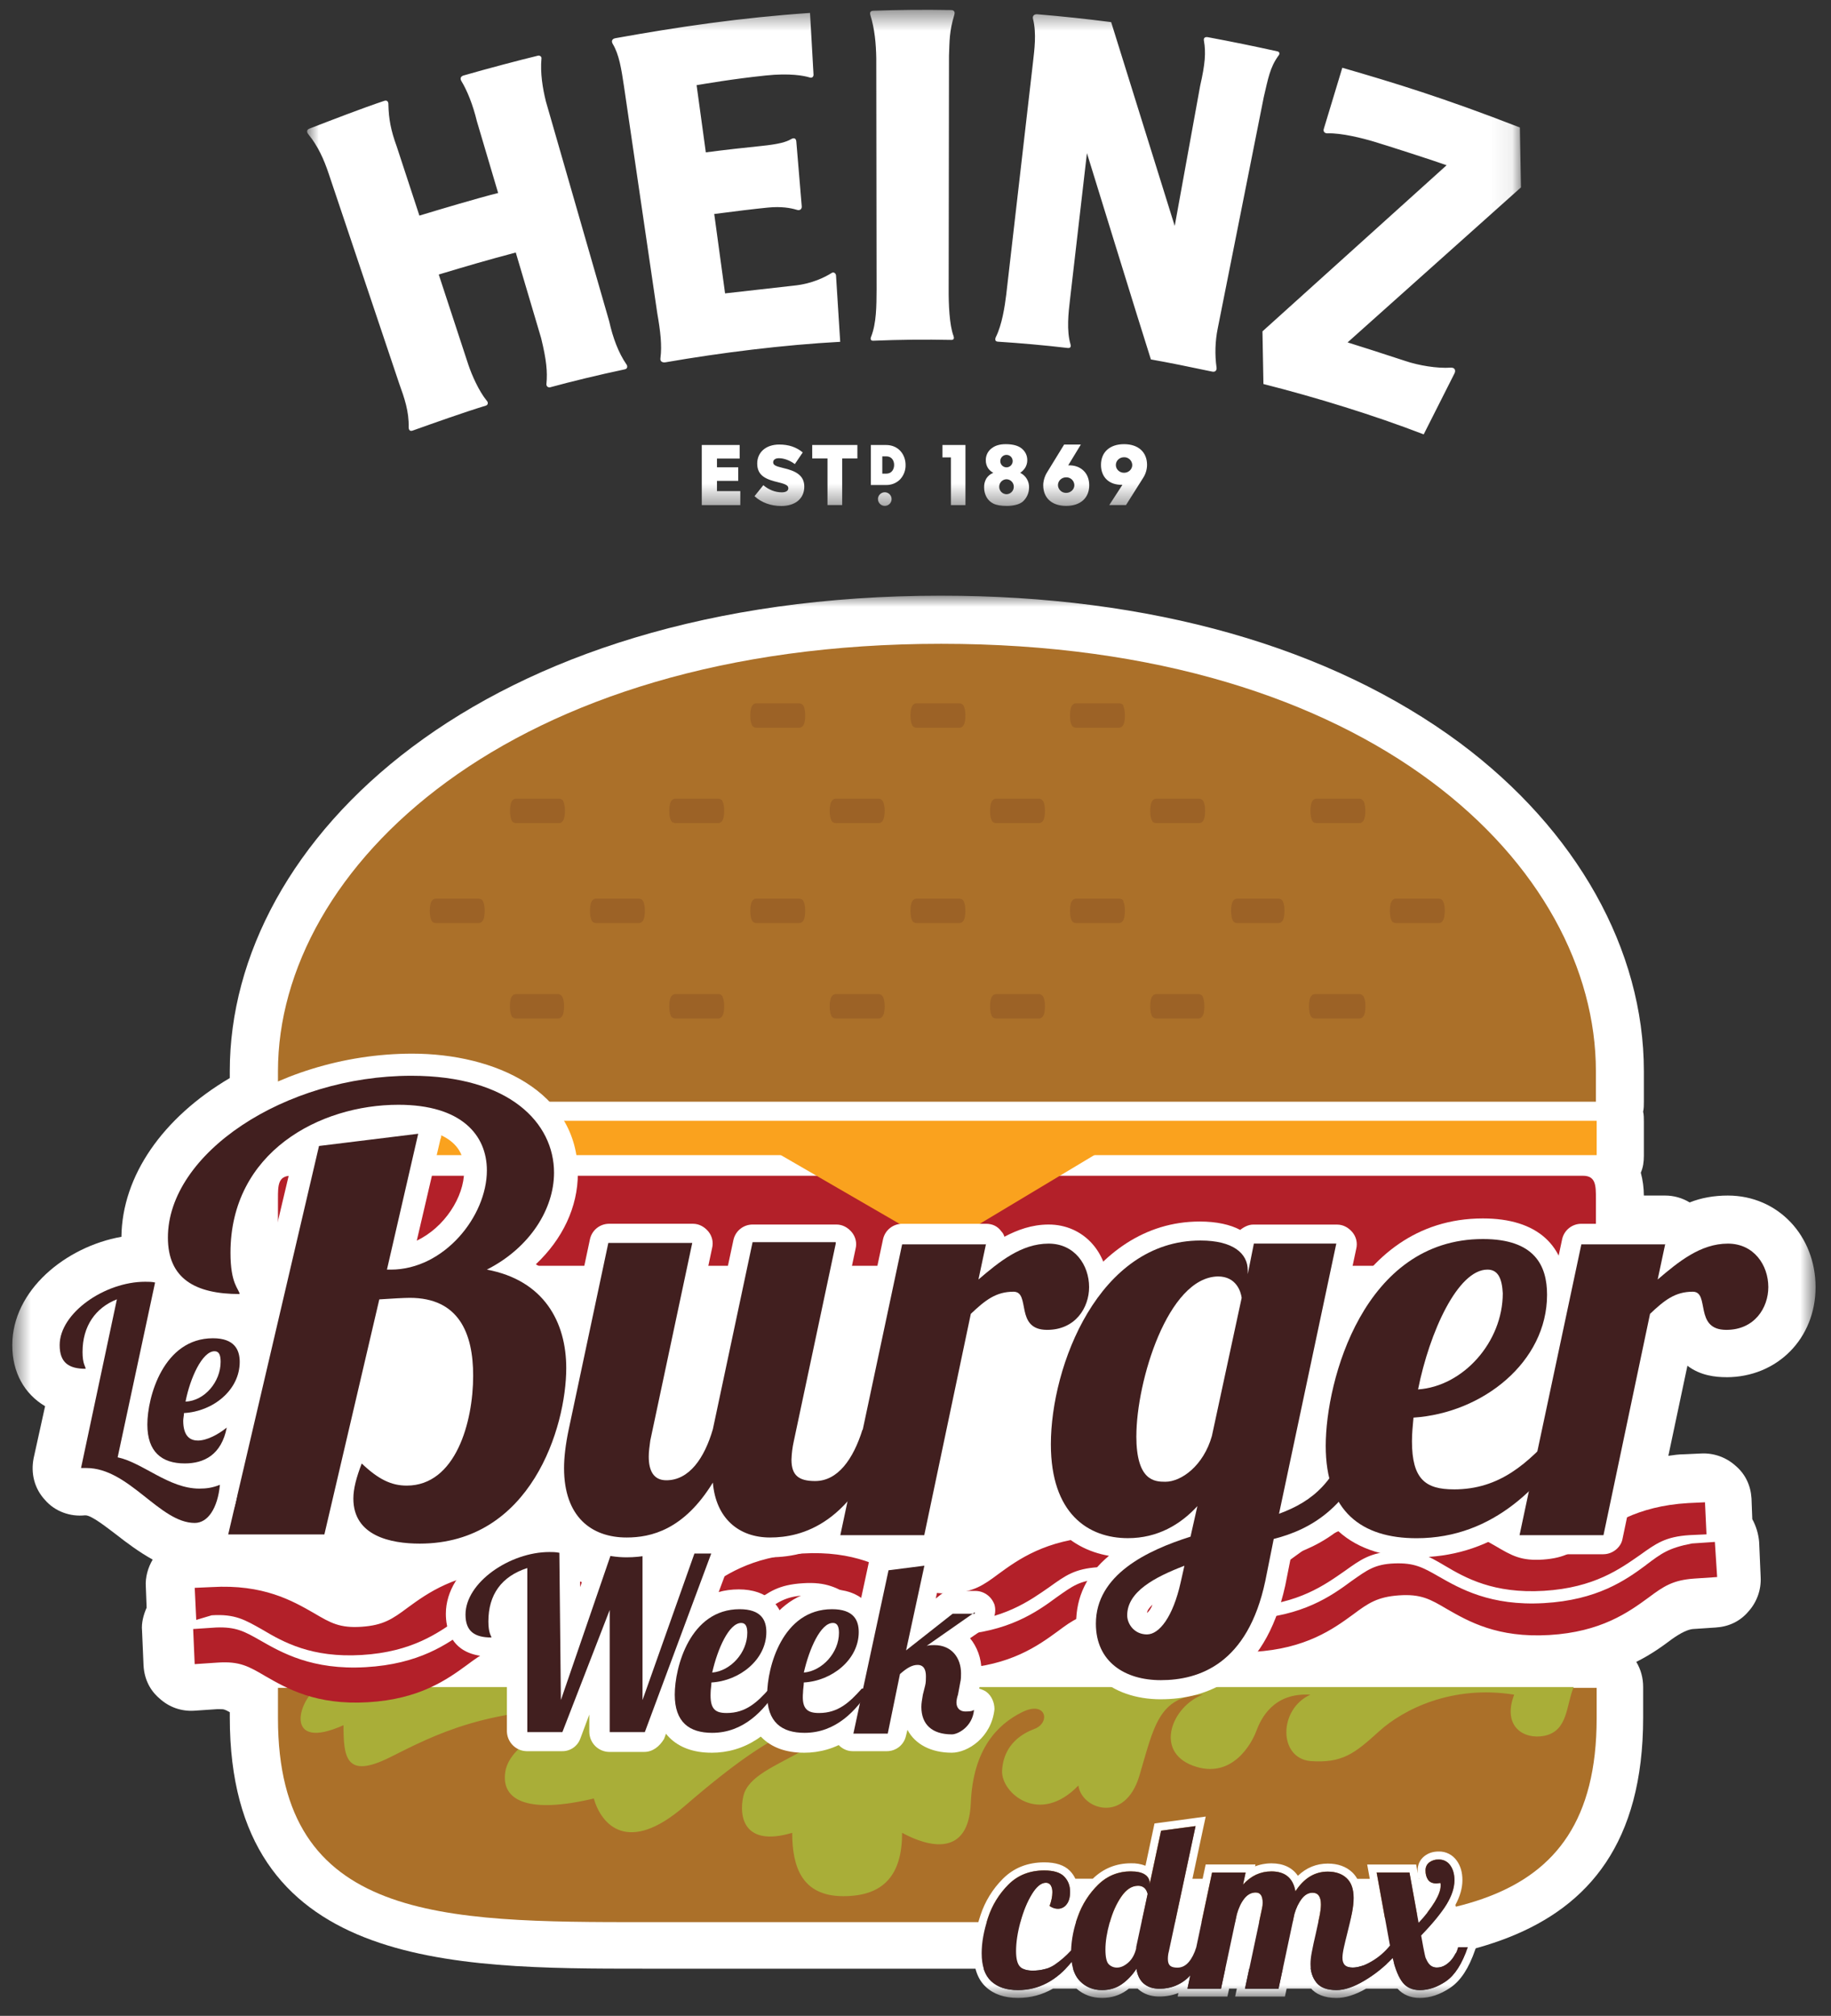 <svg width="89" height="98" viewBox="0 0 89 98" fill="none" xmlns="http://www.w3.org/2000/svg">
<rect x="0" y="0" width="89" height="98" fill="#333333" stroke="none"/>
<g clip-path="url(#clip0_6728_1034)">
<mask id="mask0_6728_1034" style="mask-type:luminance" maskUnits="userSpaceOnUse" x="14" y="0" width="60" height="25">
<path d="M14.925 0.477H73.926V24.601H14.925V0.477Z" fill="white"/>
</mask>
<g mask="url(#mask0_6728_1034)">
<path d="M34.85 23.876H35.985V24.556H34.111V21.632H35.953V22.292H34.85V22.718H35.883V23.378H34.85V23.876ZM39.48 22.288H40.222V24.555H40.936V22.288H41.675V21.633H39.479L39.48 22.288ZM38.06 22.75C37.677 22.66 37.582 22.602 37.582 22.47C37.582 22.367 37.672 22.276 37.859 22.276C38.104 22.276 38.381 22.375 38.635 22.561L39.019 21.995C38.718 21.743 38.349 21.611 37.879 21.611C37.214 21.611 36.806 21.999 36.806 22.536C36.806 23.146 37.261 23.312 37.851 23.452C38.227 23.543 38.318 23.617 38.318 23.737C38.318 23.857 38.207 23.935 38.001 23.935C37.681 23.935 37.376 23.815 37.103 23.588L36.675 24.121C37.015 24.439 37.483 24.6 37.974 24.6C38.646 24.6 39.094 24.249 39.094 23.658C39.094 23.118 38.698 22.895 38.06 22.75ZM43.064 21.633C43.69 21.633 44.018 22.119 44.018 22.599C44.026 22.862 43.928 23.117 43.748 23.309C43.658 23.398 43.551 23.468 43.434 23.514C43.316 23.56 43.19 23.582 43.064 23.579H42.329V21.632L43.064 21.633ZM42.886 23.026H43.081C43.344 23.026 43.461 22.813 43.461 22.602C43.461 22.392 43.343 22.185 43.081 22.185H42.886V23.026ZM42.676 24.263C42.676 24.306 42.684 24.349 42.701 24.389C42.718 24.43 42.742 24.466 42.773 24.497C42.803 24.528 42.84 24.552 42.88 24.569C42.92 24.585 42.963 24.594 43.007 24.594C43.05 24.594 43.093 24.586 43.133 24.569C43.173 24.553 43.21 24.528 43.241 24.498C43.272 24.467 43.296 24.43 43.313 24.39C43.329 24.35 43.338 24.307 43.338 24.264C43.338 24.176 43.303 24.091 43.241 24.029C43.179 23.967 43.094 23.932 43.007 23.932C42.919 23.932 42.834 23.967 42.772 24.029C42.71 24.091 42.675 24.176 42.675 24.264L42.676 24.263ZM45.809 21.633V22.236H46.222V24.556H46.928V21.632H45.81L45.809 21.633ZM50.02 23.697C50.02 23.829 49.992 23.96 49.938 24.081C49.883 24.202 49.802 24.309 49.702 24.396C49.612 24.465 49.502 24.515 49.368 24.547C49.228 24.58 49.086 24.596 48.942 24.596C48.659 24.596 48.442 24.559 48.292 24.486C48.148 24.418 48.029 24.305 47.952 24.166C47.873 24.021 47.833 23.858 47.835 23.693C47.83 23.541 47.868 23.391 47.945 23.26C48.026 23.135 48.144 23.039 48.282 22.986C48.18 22.932 48.092 22.854 48.026 22.76C47.952 22.642 47.914 22.506 47.917 22.368C47.916 22.25 47.944 22.133 47.999 22.029C48.055 21.925 48.135 21.836 48.233 21.771C48.397 21.652 48.613 21.593 48.883 21.593C49.241 21.593 49.505 21.667 49.676 21.815C49.847 21.963 49.933 22.149 49.933 22.373C49.934 22.502 49.898 22.629 49.831 22.74C49.768 22.837 49.686 22.92 49.59 22.986C49.722 23.051 49.833 23.152 49.909 23.278C49.985 23.404 50.024 23.549 50.02 23.696V23.697ZM48.621 22.417C48.621 22.584 48.757 22.72 48.923 22.72C48.963 22.72 49.002 22.712 49.038 22.696C49.075 22.681 49.108 22.659 49.136 22.631C49.164 22.602 49.186 22.569 49.201 22.532C49.217 22.496 49.224 22.456 49.224 22.417C49.224 22.377 49.217 22.337 49.202 22.301C49.187 22.264 49.165 22.23 49.137 22.202C49.109 22.174 49.075 22.151 49.039 22.136C49.002 22.121 48.963 22.113 48.923 22.113C48.883 22.113 48.844 22.121 48.807 22.136C48.77 22.151 48.737 22.174 48.709 22.202C48.681 22.23 48.659 22.264 48.644 22.301C48.629 22.337 48.621 22.377 48.621 22.417ZM49.277 23.663C49.278 23.567 49.242 23.476 49.175 23.408C49.109 23.339 49.018 23.3 48.923 23.299C48.828 23.3 48.737 23.339 48.671 23.408C48.605 23.476 48.568 23.567 48.569 23.663C48.568 23.758 48.605 23.849 48.671 23.918C48.737 23.986 48.828 24.025 48.923 24.027C49.018 24.025 49.109 23.986 49.175 23.918C49.242 23.849 49.278 23.758 49.277 23.663ZM52.944 23.591C52.944 24.211 52.514 24.595 51.823 24.595C51.131 24.595 50.709 24.21 50.709 23.591C50.709 23.384 50.779 23.147 50.899 22.958L51.724 21.612H52.537L51.923 22.622C52.229 22.612 52.483 22.702 52.669 22.882C52.849 23.055 52.944 23.3 52.944 23.591ZM52.222 23.583C52.219 23.48 52.175 23.382 52.1 23.311C52.026 23.241 51.926 23.202 51.823 23.205C51.603 23.205 51.424 23.375 51.424 23.584C51.427 23.687 51.471 23.784 51.546 23.855C51.621 23.926 51.721 23.964 51.824 23.962C52.044 23.962 52.222 23.791 52.222 23.583ZM55.755 22.601C55.753 22.832 55.683 23.058 55.553 23.251L54.731 24.555H53.918L54.558 23.569H54.554C54.24 23.578 53.974 23.489 53.787 23.309C53.61 23.137 53.516 22.892 53.516 22.601C53.516 21.979 53.946 21.593 54.637 21.593C55.329 21.593 55.755 21.979 55.755 22.601ZM55.036 22.606C55.033 22.503 54.989 22.405 54.914 22.334C54.839 22.263 54.739 22.225 54.636 22.228C54.416 22.228 54.238 22.398 54.238 22.606C54.238 22.815 54.417 22.984 54.637 22.984C54.857 22.984 55.036 22.815 55.036 22.606ZM40.637 13.401C40.638 13.305 40.531 13.191 40.415 13.276C40.125 13.458 39.488 13.798 38.576 13.887L35.244 14.263L34.717 10.403C35.7 10.273 36.693 10.154 37.315 10.092C38.002 10.023 38.45 10.118 38.712 10.195C38.896 10.262 38.984 10.149 38.97 10.025L38.706 6.869C38.684 6.696 38.566 6.697 38.446 6.768C38.22 6.901 37.866 7.009 37 7.097C36.178 7.18 35.228 7.287 34.308 7.407L33.86 4.14C34.258 4.077 35.591 3.84 37.215 3.671C38.403 3.544 39.096 3.686 39.338 3.761C39.483 3.817 39.548 3.716 39.543 3.626L39.373 0.628C35.973 0.863 33.005 1.302 29.917 1.856C29.738 1.888 29.71 2.01 29.785 2.137C30.088 2.637 30.201 3.325 30.334 4.223L31.948 15.227C32.103 16.111 32.182 16.797 32.103 17.401C32.069 17.581 32.213 17.637 32.348 17.613C35.061 17.143 38.087 16.766 40.84 16.617L40.637 13.4V13.401ZM42.439 16.565C43.707 16.512 44.976 16.498 46.245 16.525C46.374 16.528 46.383 16.43 46.349 16.336C46.145 15.799 46.107 14.763 46.112 14.061L46.128 2.721C46.156 1.991 46.138 1.538 46.388 0.715C46.408 0.649 46.43 0.495 46.241 0.489C44.975 0.465 43.709 0.476 42.443 0.522C42.265 0.53 42.286 0.662 42.305 0.726C42.517 1.411 42.581 2.126 42.593 2.826L42.608 14.071C42.603 14.874 42.604 15.696 42.344 16.367C42.292 16.48 42.328 16.569 42.439 16.565ZM61.428 4.722C61.643 3.806 61.729 3.282 62.136 2.715C62.222 2.623 62.199 2.521 62.095 2.498C60.969 2.248 59.839 2.018 58.705 1.807C58.544 1.782 58.499 1.871 58.519 1.977C58.622 2.554 58.577 3.119 58.337 4.168L57.1 10.985L54.01 1.075C52.818 0.921 51.623 0.794 50.426 0.694C50.251 0.679 50.174 0.786 50.214 0.927C50.39 1.633 50.276 2.434 50.214 3.002L48.91 14.327C48.839 14.897 48.709 15.778 48.404 16.39C48.386 16.426 48.323 16.6 48.5 16.61C49.633 16.683 50.763 16.785 51.89 16.916C51.998 16.929 52.073 16.89 52.036 16.745C51.834 16.07 51.937 15.181 52.006 14.6L52.833 7.444C52.863 7.529 55.441 15.917 55.942 17.474C56.792 17.624 57.718 17.812 58.924 18.066C59.107 18.104 59.15 17.956 59.132 17.863C59.044 17.23 59.065 16.586 59.192 15.96C59.192 15.96 61.43 4.719 61.428 4.722ZM70.518 17.873C69.853 17.919 68.934 17.763 68.302 17.546C66.872 17.077 66.384 16.924 65.503 16.646L73.93 9.11L73.877 6.198C70.163 4.752 67.746 4.018 65.246 3.294L64.345 6.27C64.31 6.375 64.372 6.489 64.532 6.483C65.188 6.456 66.234 6.72 66.776 6.883C67.414 7.073 69.815 7.848 70.315 8.033L61.365 16.109L61.412 18.669C63.993 19.324 66.79 20.186 69.202 21.117L70.7 18.15C70.763 18.026 70.732 17.861 70.518 17.873ZM30.451 17.717C30.058 17.147 29.787 16.409 29.613 15.625L26.535 4.932C26.375 4.29 26.255 3.543 26.319 2.847C26.337 2.753 26.232 2.687 26.157 2.705C25.281 2.915 23.618 3.355 22.529 3.671C22.412 3.706 22.349 3.796 22.421 3.931C22.711 4.403 22.991 5.109 23.179 5.891L24.213 9.382C23.23 9.629 21.399 10.173 20.386 10.482L19.283 7.119C18.993 6.323 18.896 5.779 18.879 5.09C18.879 5.09 18.902 4.833 18.678 4.903C17.629 5.251 16.131 5.833 15.037 6.254C14.899 6.307 14.897 6.424 14.998 6.541C15.462 7.114 15.743 7.744 15.974 8.434L19.406 18.654C19.66 19.351 19.885 20.015 19.864 20.772C19.862 20.839 19.89 20.997 20.06 20.932C21.074 20.57 22.528 20.052 23.616 19.719C23.716 19.689 23.749 19.574 23.66 19.481C23.277 19.014 22.932 18.233 22.76 17.716L21.326 13.346C22.866 12.883 23.616 12.664 25.07 12.276L26.303 16.437C26.563 17.504 26.617 18.069 26.56 18.675C26.558 18.698 26.561 18.722 26.57 18.744C26.579 18.766 26.594 18.785 26.612 18.8C26.63 18.815 26.652 18.825 26.675 18.83C26.698 18.835 26.722 18.834 26.745 18.827C27.786 18.544 29.085 18.227 30.37 17.955C30.52 17.923 30.501 17.783 30.451 17.717Z" fill="white"/>
</g>
<mask id="mask1_6728_1034" style="mask-type:luminance" maskUnits="userSpaceOnUse" x="0" y="28" width="89" height="70">
<path d="M0.6 28.96H88.253V97.134H0.6V28.96Z" fill="white"/>
</mask>
<g mask="url(#mask1_6728_1034)">
<path d="M83.91 66.953C86.396 66.953 88.25 65.06 88.25 62.573C88.25 60.087 86.432 58.121 83.984 58.121C83.317 58.121 82.686 58.232 82.13 58.456C81.772 58.238 81.361 58.122 80.942 58.121H79.904C79.902 57.745 79.852 57.372 79.755 57.009C79.867 56.749 79.904 56.489 79.904 56.193V54.523C79.904 54.375 79.904 54.189 79.867 54.041C79.904 53.892 79.904 53.744 79.904 53.558V52.074C79.904 46.174 76.64 40.35 70.964 36.119C64.659 31.446 55.941 28.959 45.741 28.959C23.299 28.959 11.169 40.869 11.169 52.075V52.409C7.905 54.339 5.939 57.159 5.902 60.126C3.194 60.609 0.597 62.723 0.597 65.394C0.597 66.73 1.191 67.768 2.192 68.362L1.636 70.885C1.487 71.627 1.673 72.369 2.192 72.925C2.674 73.482 3.417 73.741 4.122 73.668H4.159C4.455 73.668 5.197 74.262 5.642 74.596C6.162 75.004 6.756 75.449 7.422 75.82C7.2 76.19 7.052 76.673 7.089 77.156L7.127 78.158C6.978 78.492 6.867 78.9 6.904 79.27L6.978 80.977C7.015 81.608 7.274 82.165 7.757 82.573C7.981 82.779 8.244 82.938 8.531 83.04C8.818 83.141 9.122 83.184 9.426 83.166L10.539 83.091H10.688C10.873 83.091 10.911 83.091 11.17 83.24V83.5C11.17 95.706 21.89 95.706 31.313 95.706H59.727C69.185 95.706 79.869 95.706 79.869 83.499V82.015C79.869 81.57 79.758 81.162 79.535 80.791C80.278 80.421 80.834 80.011 81.278 79.678C81.699 79.381 82.033 79.221 82.281 79.195L83.393 79.121C84.023 79.083 84.58 78.824 84.987 78.341C85.398 77.885 85.612 77.284 85.581 76.671L85.507 74.965C85.475 74.575 85.362 74.196 85.174 73.853L85.136 72.851C85.099 72.219 84.84 71.663 84.358 71.255C83.902 70.844 83.302 70.63 82.688 70.661L81.872 70.699C81.612 70.699 81.352 70.736 81.094 70.774L82.021 66.394C82.651 66.878 83.393 66.951 83.913 66.951L83.91 66.953Z" fill="white"/>
<path d="M77.572 52.075C77.572 42.205 66.814 31.298 45.746 31.298C24.677 31.298 13.511 42.242 13.511 52.075V53.559H77.572V52.075Z" fill="#AB7029"/>
<path d="M38.842 34.192H36.765C36.654 34.192 36.58 34.266 36.543 34.34C36.505 34.414 36.469 34.562 36.469 34.786C36.469 35.009 36.507 35.156 36.543 35.231C36.58 35.342 36.691 35.38 36.765 35.38H38.842C38.953 35.38 39.027 35.306 39.065 35.231C39.102 35.157 39.138 35.009 39.138 34.786C39.138 34.562 39.101 34.416 39.065 34.34C39.027 34.23 38.915 34.192 38.842 34.192ZM46.628 34.192H44.551C44.441 34.192 44.367 34.266 44.329 34.34C44.291 34.414 44.255 34.562 44.255 34.786C44.255 35.009 44.293 35.156 44.329 35.231C44.367 35.342 44.478 35.38 44.551 35.38H46.628C46.74 35.38 46.813 35.306 46.851 35.231C46.888 35.157 46.925 35.009 46.925 34.786C46.925 34.562 46.887 34.416 46.851 34.34C46.813 34.23 46.702 34.192 46.628 34.192ZM54.383 34.192H52.306C52.195 34.192 52.121 34.266 52.083 34.34C52.046 34.414 52.01 34.562 52.01 34.786C52.01 35.009 52.047 35.156 52.083 35.231C52.121 35.342 52.233 35.38 52.306 35.38H54.383C54.494 35.38 54.568 35.306 54.605 35.231C54.643 35.157 54.679 35.009 54.679 34.786C54.679 34.562 54.642 34.416 54.605 34.34C54.605 34.23 54.495 34.192 54.383 34.192ZM34.904 38.829H32.827C32.717 38.829 32.643 38.902 32.605 38.977C32.568 39.051 32.531 39.199 32.531 39.422C32.531 39.646 32.569 39.793 32.605 39.868C32.643 39.978 32.754 40.016 32.828 40.016H34.904C35.016 40.016 35.089 39.943 35.127 39.868C35.164 39.794 35.201 39.646 35.201 39.422C35.201 39.199 35.163 39.052 35.127 38.977C35.127 38.903 35.016 38.829 34.904 38.829ZM42.703 38.829H40.626C40.516 38.829 40.442 38.902 40.404 38.977C40.367 39.051 40.33 39.199 40.33 39.422C40.33 39.646 40.368 39.793 40.404 39.868C40.441 39.978 40.553 40.016 40.626 40.016H42.704C42.814 40.016 42.888 39.943 42.926 39.868C42.963 39.794 43 39.646 43 39.422C43 39.199 42.962 39.052 42.926 38.977C42.888 38.903 42.815 38.829 42.703 38.829ZM27.163 38.829H25.086C24.975 38.829 24.901 38.902 24.863 38.977C24.826 39.051 24.79 39.199 24.79 39.422C24.79 39.646 24.827 39.793 24.863 39.868C24.901 39.978 25.013 40.016 25.086 40.016H27.163C27.274 40.016 27.348 39.943 27.385 39.868C27.423 39.794 27.459 39.646 27.459 39.422C27.459 39.199 27.422 39.052 27.385 38.977C27.385 38.903 27.274 38.829 27.163 38.829ZM50.496 38.829H48.42C48.309 38.829 48.235 38.902 48.198 38.977C48.16 39.051 48.124 39.199 48.124 39.422C48.124 39.646 48.161 39.793 48.198 39.868C48.235 39.978 48.346 40.016 48.42 40.016H50.497C50.608 40.016 50.682 39.943 50.719 39.868C50.757 39.794 50.793 39.646 50.793 39.422C50.793 39.199 50.756 39.052 50.719 38.977C50.682 38.903 50.609 38.829 50.497 38.829H50.496ZM58.282 38.829H56.205C56.095 38.829 56.02 38.902 55.983 38.977C55.946 39.051 55.909 39.199 55.909 39.422C55.909 39.646 55.947 39.793 55.983 39.868C56.02 39.978 56.132 40.016 56.205 40.016H58.282C58.394 40.016 58.467 39.943 58.505 39.868C58.542 39.794 58.578 39.646 58.578 39.422C58.578 39.199 58.541 39.052 58.505 38.977C58.486 38.934 58.455 38.897 58.415 38.871C58.376 38.844 58.33 38.83 58.282 38.829ZM66.069 38.829H63.992C63.88 38.829 63.807 38.902 63.769 38.977C63.732 39.051 63.696 39.199 63.696 39.422C63.696 39.646 63.733 39.793 63.769 39.868C63.807 39.978 63.918 40.016 63.992 40.016H66.069C66.179 40.016 66.254 39.943 66.291 39.868C66.329 39.794 66.365 39.646 66.365 39.422C66.365 39.199 66.327 39.052 66.291 38.977C66.254 38.903 66.18 38.829 66.069 38.829ZM38.842 43.688H36.765C36.654 43.688 36.58 43.763 36.543 43.836C36.505 43.91 36.469 44.058 36.469 44.282C36.469 44.505 36.507 44.652 36.543 44.727C36.58 44.838 36.691 44.875 36.765 44.875H38.842C38.953 44.875 39.027 44.801 39.065 44.727C39.102 44.653 39.138 44.505 39.138 44.282C39.138 44.058 39.101 43.91 39.065 43.836C39.027 43.726 38.915 43.688 38.842 43.688ZM46.628 43.688H44.551C44.441 43.688 44.367 43.763 44.329 43.836C44.291 43.91 44.255 44.058 44.255 44.282C44.255 44.505 44.293 44.652 44.329 44.727C44.367 44.838 44.478 44.875 44.551 44.875H46.628C46.74 44.875 46.813 44.801 46.851 44.727C46.888 44.653 46.925 44.505 46.925 44.282C46.925 44.058 46.887 43.91 46.851 43.836C46.813 43.726 46.702 43.688 46.628 43.688ZM54.383 43.688H52.306C52.195 43.688 52.121 43.763 52.083 43.836C52.046 43.91 52.01 44.058 52.01 44.282C52.01 44.505 52.047 44.652 52.083 44.727C52.121 44.838 52.233 44.875 52.306 44.875H54.383C54.494 44.875 54.568 44.801 54.605 44.727C54.643 44.653 54.679 44.505 54.679 44.282C54.679 44.058 54.642 43.91 54.605 43.836C54.605 43.726 54.495 43.688 54.383 43.688ZM42.703 48.328H40.626C40.516 48.328 40.442 48.403 40.404 48.476C40.367 48.55 40.33 48.698 40.33 48.922C40.33 49.145 40.368 49.292 40.404 49.367C40.441 49.477 40.553 49.515 40.626 49.515H42.704C42.814 49.515 42.888 49.44 42.926 49.367C42.963 49.292 43 49.145 43 48.922C43 48.698 42.962 48.551 42.926 48.476C42.888 48.401 42.815 48.328 42.703 48.328ZM50.496 48.328H48.42C48.309 48.328 48.235 48.403 48.198 48.476C48.16 48.55 48.124 48.698 48.124 48.922C48.124 49.145 48.161 49.292 48.198 49.367C48.235 49.477 48.346 49.515 48.42 49.515H50.497C50.608 49.515 50.682 49.44 50.719 49.367C50.757 49.292 50.793 49.145 50.793 48.922C50.793 48.698 50.756 48.551 50.719 48.476C50.682 48.401 50.609 48.328 50.497 48.328H50.496ZM62.14 43.688H60.137C60.026 43.688 59.952 43.763 59.914 43.836C59.877 43.91 59.84 44.058 59.84 44.282C59.84 44.505 59.878 44.652 59.914 44.727C59.952 44.838 60.063 44.875 60.137 44.875H62.14C62.251 44.875 62.325 44.801 62.362 44.727C62.4 44.653 62.436 44.505 62.436 44.282C62.436 44.058 62.399 43.91 62.362 43.836C62.325 43.726 62.214 43.688 62.14 43.688ZM70.152 43.836C70.115 43.726 70.004 43.688 69.93 43.688H67.853C67.742 43.688 67.668 43.763 67.631 43.836C67.593 43.91 67.557 44.058 67.557 44.282C67.557 44.505 67.594 44.652 67.63 44.727C67.668 44.838 67.78 44.875 67.853 44.875H69.93C70.041 44.875 70.115 44.801 70.152 44.727C70.19 44.653 70.226 44.505 70.226 44.282C70.226 44.058 70.189 43.91 70.152 43.836ZM66.074 48.328H63.922C63.811 48.328 63.737 48.403 63.699 48.476C63.662 48.55 63.626 48.698 63.626 48.922C63.626 49.145 63.663 49.292 63.699 49.367C63.737 49.477 63.848 49.515 63.922 49.515H66.074C66.184 49.515 66.258 49.44 66.296 49.367C66.333 49.292 66.37 49.145 66.37 48.922C66.37 48.698 66.332 48.551 66.296 48.476C66.258 48.401 66.185 48.328 66.074 48.328ZM58.246 48.328H56.206C56.094 48.328 56.02 48.403 55.983 48.476C55.946 48.55 55.909 48.698 55.909 48.922C55.909 49.145 55.947 49.292 55.983 49.367C56.02 49.477 56.132 49.515 56.205 49.515H58.246C58.357 49.515 58.431 49.44 58.468 49.367C58.506 49.292 58.542 49.145 58.542 48.922C58.542 48.698 58.505 48.551 58.468 48.476C58.468 48.401 58.358 48.328 58.246 48.328ZM23.263 43.688H21.186C21.076 43.688 21.001 43.763 20.964 43.836C20.926 43.91 20.89 44.058 20.89 44.282C20.89 44.505 20.928 44.652 20.964 44.727C21.001 44.838 21.113 44.875 21.186 44.875H23.263C23.374 44.875 23.448 44.801 23.486 44.727C23.523 44.653 23.559 44.505 23.559 44.282C23.559 44.058 23.522 43.91 23.486 43.836C23.448 43.726 23.337 43.688 23.263 43.688ZM31.05 43.688H28.973C28.861 43.688 28.788 43.763 28.75 43.836C28.713 43.91 28.676 44.058 28.676 44.282C28.676 44.505 28.714 44.652 28.75 44.727C28.788 44.838 28.899 44.875 28.973 44.875H31.049C31.161 44.875 31.235 44.801 31.272 44.727C31.309 44.653 31.346 44.505 31.346 44.282C31.346 44.058 31.308 43.91 31.272 43.836C31.235 43.726 31.124 43.688 31.05 43.688ZM27.12 48.328H25.08C24.968 48.328 24.895 48.403 24.857 48.476C24.82 48.55 24.783 48.698 24.783 48.922C24.783 49.145 24.821 49.292 24.857 49.367C24.895 49.477 25.006 49.515 25.079 49.515H27.12C27.231 49.515 27.305 49.44 27.343 49.367C27.38 49.292 27.416 49.145 27.416 48.922C27.416 48.698 27.379 48.551 27.343 48.476C27.305 48.401 27.231 48.328 27.12 48.328ZM35.053 48.365C35.016 48.328 34.942 48.328 34.905 48.328H32.827C32.717 48.328 32.643 48.403 32.605 48.476C32.568 48.55 32.531 48.698 32.531 48.922C32.531 49.145 32.569 49.292 32.605 49.367C32.643 49.477 32.754 49.515 32.828 49.515H34.904C35.016 49.515 35.089 49.44 35.127 49.367C35.164 49.292 35.201 49.145 35.201 48.922C35.201 48.698 35.163 48.551 35.127 48.476C35.127 48.439 35.089 48.4 35.053 48.365Z" fill="#9C6226"/>
<path d="M77.572 60.423C77.572 61.055 77.572 61.536 76.942 61.536H14.142C13.511 61.536 13.511 61.053 13.511 60.423V58.272C13.511 57.64 13.511 57.159 14.142 57.159H76.942C77.573 57.159 77.573 57.642 77.573 58.272L77.572 60.423Z" fill="#B32029"/>
<path d="M77.61 54.486H13.51V56.156H77.61V54.486Z" fill="#FAA21E"/>
<path d="M54.98 55.08L45.707 60.645L36.1 55.08H54.98Z" fill="#FAA21E"/>
<path d="M13.511 82.053V83.537C13.511 93.407 21.486 93.444 31.353 93.444H59.767C69.633 93.444 77.609 93.406 77.609 83.537V82.053H13.511Z" fill="#AB7029"/>
<path d="M16.697 83.87C16.697 85.428 16.808 86.505 18.96 85.428C21.112 84.353 23.709 82.942 29.198 83.054C27.158 83.648 24.785 84.724 24.561 86.134C24.339 87.581 25.748 88.175 28.863 87.433C29.235 88.731 30.533 90.178 33.277 87.803C36.022 85.429 37.58 84.463 38.877 83.983C40.177 83.499 40.547 84.204 39.1 85.058C37.653 85.873 36.355 86.356 36.132 87.32C35.91 88.285 36.132 89.807 38.507 89.102C38.507 90.772 38.989 92.182 40.992 92.182C42.995 92.182 43.849 91.107 43.849 89.102C45.147 89.807 47.077 90.29 47.188 87.655C47.299 85.02 48.486 83.834 49.673 83.24C50.86 82.646 51.083 83.759 50.267 84.056C49.191 84.464 48.746 85.243 48.708 86.096C48.671 87.172 50.526 88.768 52.418 86.802C52.566 87.952 54.68 88.694 55.385 86.319C56.09 83.945 56.312 82.46 58.465 82.385C56.981 82.942 56.09 85.131 57.982 85.836C59.874 86.541 60.839 84.761 61.061 84.166C61.283 83.573 61.877 82.274 63.695 82.386C62.137 83.09 62.137 85.466 63.695 85.614C65.253 85.725 65.847 85.244 67.034 84.167C68.221 83.091 70.595 81.904 73.6 82.385C73.006 83.944 74.082 84.575 75.047 84.389C76.234 84.166 76.123 82.869 76.494 82.015H15.436V82.052C14.472 82.683 13.804 85.169 16.697 83.87Z" fill="#A9AE38"/>
<path d="M10.28 78.527C11.43 78.452 11.912 78.749 12.765 79.232C13.768 79.826 15.14 80.605 17.588 80.456C20.036 80.308 21.297 79.381 22.261 78.712C23.04 78.156 23.486 77.822 24.636 77.748C25.786 77.673 26.267 77.97 27.121 78.452C28.123 79.046 29.495 79.825 31.943 79.676C34.391 79.528 35.653 78.601 36.617 77.932C37.395 77.376 37.841 77.042 39.029 76.968C40.179 76.893 40.698 77.19 41.514 77.673C42.516 78.267 43.888 79.045 46.336 78.897C48.784 78.748 50.046 77.821 51.01 77.153C51.788 76.596 52.234 76.262 53.384 76.188C54.534 76.113 55.054 76.41 55.87 76.893C56.872 77.487 58.244 78.266 60.692 78.117C63.14 77.969 64.401 77.042 65.365 76.373C66.144 75.817 66.59 75.483 67.74 75.409C68.89 75.334 69.409 75.631 70.225 76.113C71.226 76.707 72.599 77.486 75.047 77.337C77.495 77.189 78.757 76.262 79.721 75.593C80.499 75.037 80.945 74.703 82.132 74.629L82.948 74.592L82.875 73.033L82.059 73.071C79.537 73.219 78.201 74.184 77.237 74.888C76.494 75.445 76.049 75.742 75.011 75.817C73.935 75.891 73.491 75.631 72.674 75.149C71.636 74.555 70.226 73.739 67.704 73.888C65.18 74.036 63.846 75.001 62.881 75.706C62.139 76.262 61.694 76.559 60.656 76.634C59.58 76.709 59.135 76.448 58.319 75.966C57.28 75.373 55.871 74.556 53.348 74.705C50.825 74.853 49.49 75.818 48.526 76.523C47.783 77.079 47.338 77.376 46.3 77.451C45.224 77.524 44.78 77.265 43.963 76.783C42.925 76.19 41.515 75.373 38.993 75.523C36.47 75.671 35.135 76.635 34.17 77.34C33.428 77.896 32.983 78.193 31.944 78.268C30.869 78.341 30.424 78.082 29.608 77.6C28.569 77.007 27.16 76.19 24.637 76.34C22.114 76.488 20.779 77.452 19.814 78.157C19.072 78.713 18.627 79.01 17.589 79.084C16.513 79.159 16.069 78.898 15.252 78.416C14.214 77.823 12.804 77.006 10.282 77.156L9.465 77.192L9.539 78.751L10.281 78.529L10.28 78.527Z" fill="#B32029"/>
<path d="M80.016 76.08C79.013 76.823 77.641 77.787 75.045 77.935C72.448 78.084 70.965 77.23 69.926 76.637C69.148 76.191 68.739 75.969 67.774 76.005C66.81 76.043 66.439 76.34 65.698 76.859C64.695 77.601 63.323 78.565 60.727 78.714C58.13 78.862 56.647 78.009 55.608 77.415C54.83 76.97 54.421 76.748 53.456 76.784C52.492 76.821 52.12 77.118 51.379 77.637C50.377 78.379 49.005 79.344 46.409 79.492C43.812 79.641 42.329 78.787 41.29 78.194C40.512 77.748 40.103 77.526 39.138 77.562C38.174 77.6 37.803 77.897 37.061 78.416C36.059 79.158 34.687 80.122 32.091 80.271C29.494 80.419 28.011 79.566 26.972 78.972C26.193 78.527 25.785 78.305 24.82 78.341C23.856 78.378 23.484 78.675 22.743 79.194C21.741 79.936 20.369 80.901 17.773 81.049C15.176 81.198 13.693 80.344 12.654 79.75C11.876 79.305 11.467 79.083 10.502 79.12L9.389 79.194L9.463 80.901L10.576 80.826C11.652 80.751 12.096 81.012 12.913 81.493C13.951 82.087 15.361 82.903 17.883 82.754C20.407 82.606 21.741 81.642 22.706 80.937C23.448 80.381 23.893 80.084 24.932 80.009C26.007 79.934 26.452 80.195 27.268 80.676C28.307 81.27 29.716 82.086 32.239 81.937C34.762 81.789 36.097 80.825 37.061 80.12C37.804 79.563 38.249 79.266 39.287 79.192C40.363 79.117 40.807 79.378 41.624 79.859C42.662 80.453 44.072 81.269 46.594 81.12C49.116 80.972 50.452 80.008 51.417 79.303C52.159 78.746 52.604 78.449 53.642 78.375C54.718 78.301 55.163 78.561 55.979 79.042C57.018 79.636 58.427 80.452 60.95 80.303C63.473 80.155 64.808 79.191 65.772 78.486C66.515 77.929 66.96 77.632 67.998 77.558C69.074 77.484 69.518 77.743 70.335 78.225C71.373 78.819 72.783 79.635 75.305 79.486C77.829 79.338 79.163 78.373 80.128 77.668C80.87 77.112 81.315 76.815 82.353 76.742L83.466 76.667L83.355 74.96L82.242 75.035C81.092 75.257 80.759 75.518 80.017 76.075L80.016 76.08Z" fill="#B32029"/>
<path d="M27.263 82.648L29.711 75.524H31.231V82.648L33.754 75.524H34.571L31.343 84.206H29.636V78.269L27.336 84.206H25.631V76.229C24.37 76.637 23.739 77.528 23.739 78.826C23.739 79.42 23.888 79.531 23.888 79.606C23.072 79.606 22.627 79.309 22.627 78.493C22.627 76.935 24.779 75.451 26.707 75.451C26.855 75.451 27.004 75.451 27.189 75.488L27.263 82.648Z" fill="#6D1D0E"/>
<path d="M31.317 85.169H29.61C29.356 85.165 29.113 85.062 28.933 84.882C28.753 84.702 28.65 84.459 28.645 84.204V83.351L28.201 84.539C28.132 84.718 28.01 84.871 27.851 84.977C27.691 85.084 27.503 85.138 27.311 85.133H25.604C25.35 85.129 25.107 85.026 24.927 84.846C24.747 84.666 24.644 84.423 24.639 84.168V80.161L24.565 80.235C24.379 80.423 24.126 80.529 23.861 80.532C21.858 80.532 21.672 79.085 21.672 78.454C21.672 76.228 24.381 74.484 26.717 74.484C26.902 74.484 27.088 74.484 27.273 74.521C27.756 74.559 28.163 74.967 28.163 75.449L28.201 77.156L28.868 75.19C29.017 74.82 29.35 74.559 29.758 74.559H31.278C31.798 74.559 32.243 75.004 32.243 75.523V77.043L32.91 75.189C33.059 74.819 33.393 74.558 33.8 74.558H34.616C34.771 74.559 34.924 74.597 35.061 74.669C35.198 74.742 35.315 74.846 35.403 74.974C35.49 75.102 35.545 75.249 35.563 75.403C35.582 75.557 35.562 75.713 35.506 75.857L32.278 84.537C32.056 84.908 31.722 85.169 31.313 85.169H31.317ZM30.055 77.414C30.138 77.465 30.213 77.528 30.277 77.6V76.784L30.055 77.414Z" fill="white"/>
<path d="M35.323 83.277C36.25 83.277 36.806 82.758 37.4 82.089H37.807C37.14 83.165 36.137 84.241 34.617 84.241C33.503 84.241 32.798 83.722 32.798 82.386C32.798 81.05 33.541 78.231 35.951 78.231C36.99 78.231 37.25 78.75 37.25 79.344C37.25 80.68 35.951 81.718 34.58 81.793C34.58 81.941 34.542 82.127 34.542 82.275C34.504 83.091 34.764 83.277 35.32 83.277H35.323ZM36.028 78.899C35.434 78.899 34.878 80.161 34.618 81.311C35.508 81.236 36.324 80.346 36.324 79.381C36.324 79.084 36.25 78.899 36.028 78.899Z" fill="#6D1D0E"/>
<path d="M34.575 85.207C32.832 85.207 31.793 84.167 31.793 82.387C31.793 80.273 33.054 77.267 35.911 77.267C37.283 77.267 38.137 78.047 38.137 79.346C38.141 79.983 37.947 80.605 37.581 81.127H37.765C38.099 81.127 38.433 81.313 38.582 81.61C38.766 81.907 38.73 82.278 38.544 82.575C37.544 84.356 36.17 85.209 34.575 85.209V85.207Z" fill="white"/>
<path d="M39.814 83.277C40.741 83.277 41.297 82.758 41.891 82.089H42.298C41.631 83.165 40.628 84.241 39.108 84.241C37.994 84.241 37.29 83.722 37.29 82.386C37.29 81.05 38.032 78.231 40.443 78.231C41.481 78.231 41.741 78.75 41.741 79.344C41.741 80.68 40.443 81.718 39.071 81.793C39.071 81.941 39.033 82.127 39.033 82.275C38.959 83.091 39.255 83.277 39.811 83.277H39.814ZM40.482 78.899C39.889 78.899 39.332 80.161 39.072 81.311C39.962 81.236 40.78 80.346 40.78 79.381C40.78 79.084 40.706 78.898 40.484 78.898L40.482 78.899Z" fill="#6D1D0E"/>
<path d="M39.066 85.207C37.323 85.207 36.284 84.167 36.284 82.387C36.284 80.273 37.545 77.267 40.402 77.267C41.774 77.267 42.628 78.047 42.628 79.346C42.628 79.977 42.405 80.607 42.034 81.127H42.257C42.59 81.127 42.924 81.313 43.073 81.61C43.258 81.907 43.221 82.278 43.035 82.575C41.997 84.356 40.661 85.209 39.066 85.209V85.207Z" fill="white"/>
<path d="M47.38 78.379L45.043 80.012C45.154 79.975 45.303 79.975 45.414 79.975C46.268 79.975 46.713 80.605 46.713 81.347C46.713 81.495 46.713 81.644 46.675 81.792L46.565 82.386C46.522 82.505 46.497 82.63 46.49 82.756C46.49 82.979 46.601 83.202 46.935 83.202C47.233 83.202 47.269 83.165 47.344 83.127C47.27 83.943 46.565 84.315 46.268 84.315C45.303 84.315 44.785 83.832 44.785 82.979C44.785 82.793 44.822 82.609 44.858 82.385L44.969 81.94C45.007 81.791 45.007 81.643 45.007 81.494C45.007 81.16 44.896 80.938 44.598 80.938C44.338 80.938 44.078 81.086 43.745 81.383L43.151 84.278H41.481L43.189 76.337L44.932 76.115L44.042 80.233L46.305 78.451H47.381V78.377L47.38 78.379Z" fill="#6D1D0E"/>
<path d="M46.261 85.207C45.259 85.207 44.481 84.799 44.109 84.094L44.036 84.391C43.989 84.602 43.871 84.79 43.703 84.925C43.534 85.06 43.324 85.133 43.108 85.133H41.44C41.144 85.133 40.884 84.985 40.698 84.763C40.513 84.54 40.438 84.243 40.513 83.947L42.22 76.007C42.255 75.811 42.354 75.631 42.502 75.497C42.65 75.363 42.837 75.281 43.036 75.264L44.779 75.042C45.075 75.005 45.41 75.117 45.595 75.339C45.817 75.562 45.892 75.895 45.817 76.192L45.484 77.713L45.669 77.565C45.834 77.422 46.044 77.344 46.262 77.343H47.412C47.819 77.343 48.191 77.602 48.339 78.01C48.451 78.418 48.302 78.826 47.969 79.085L47.152 79.642C47.486 80.05 47.708 80.606 47.708 81.237C47.708 81.46 47.671 81.683 47.635 81.905L47.597 82.091C47.708 82.128 47.82 82.164 47.931 82.239C48.191 82.425 48.339 82.759 48.339 83.092C48.191 84.465 47.04 85.207 46.261 85.207Z" fill="white"/>
<path d="M27.263 82.648L29.711 75.524H31.231V82.648L33.754 75.524H34.571L31.343 84.206H29.636V78.269L27.336 84.206H25.631V76.229C24.37 76.637 23.739 77.528 23.739 78.826C23.739 79.42 23.888 79.531 23.888 79.606C23.072 79.606 22.627 79.309 22.627 78.493C22.627 76.935 24.779 75.451 26.707 75.451C26.855 75.451 27.004 75.451 27.189 75.488L27.263 82.648ZM35.323 83.277C36.25 83.277 36.806 82.758 37.4 82.089H37.807C37.14 83.165 36.137 84.241 34.617 84.241C33.503 84.241 32.798 83.722 32.798 82.386C32.798 81.05 33.541 78.231 35.951 78.231C36.99 78.231 37.25 78.75 37.25 79.344C37.25 80.68 35.951 81.718 34.58 81.793C34.58 81.941 34.542 82.127 34.542 82.275C34.504 83.091 34.764 83.277 35.32 83.277H35.323ZM36.028 78.899C35.434 78.899 34.878 80.161 34.618 81.311C35.508 81.236 36.324 80.346 36.324 79.381C36.324 79.084 36.25 78.899 36.028 78.899Z" fill="#411F1F"/>
<path d="M39.814 83.277C40.741 83.277 41.297 82.758 41.891 82.089H42.298C41.631 83.165 40.628 84.241 39.108 84.241C37.994 84.241 37.29 83.722 37.29 82.386C37.29 81.05 38.032 78.231 40.443 78.231C41.481 78.231 41.741 78.75 41.741 79.344C41.741 80.68 40.443 81.718 39.071 81.793C39.071 81.941 39.033 82.127 39.033 82.275C38.959 83.091 39.255 83.277 39.811 83.277H39.814ZM40.482 78.899C39.889 78.899 39.332 80.161 39.072 81.311C39.962 81.236 40.78 80.346 40.78 79.381C40.78 79.084 40.706 78.898 40.484 78.898L40.482 78.899Z" fill="#411F1F"/>
<path d="M47.38 78.38L45.043 80.013C45.154 79.976 45.303 79.976 45.414 79.976C46.268 79.976 46.713 80.607 46.713 81.348C46.713 81.497 46.713 81.645 46.675 81.793L46.565 82.387C46.522 82.506 46.497 82.631 46.49 82.757C46.49 82.981 46.601 83.203 46.935 83.203C47.233 83.203 47.269 83.166 47.344 83.128C47.27 83.944 46.565 84.316 46.268 84.316C45.303 84.316 44.785 83.833 44.785 82.98C44.785 82.794 44.822 82.61 44.858 82.386L44.969 81.941C45.007 81.792 45.007 81.644 45.007 81.495C45.007 81.161 44.896 80.939 44.598 80.939C44.338 80.939 44.078 81.088 43.745 81.384L43.151 84.279H41.481L43.189 76.338L44.932 76.115L44.042 80.233L46.305 78.451H47.381V78.378L47.38 78.38Z" fill="#411F1F"/>
<path d="M20.328 55.117L18.808 61.722H18.993C21.589 61.722 23.666 59.124 23.666 56.899C23.666 55.192 22.442 53.708 19.364 53.708C15.543 53.708 11.203 56.008 11.203 60.906C11.203 62.426 11.611 62.65 11.648 62.909C9.496 62.909 8.161 62.167 8.161 60.163C8.161 56.082 13.837 52.298 19.994 52.298C24.778 52.298 26.93 54.598 26.93 57.01C26.93 58.754 25.78 60.646 23.666 61.722C26.448 62.24 27.524 64.282 27.524 66.508C27.524 69.365 25.818 75.042 20.402 75.042C18.992 75.042 17.176 74.672 17.176 72.853C17.176 72.37 17.325 71.813 17.583 71.146C18.399 71.926 19.03 72.222 19.771 72.222C22.145 72.222 22.999 69.142 22.999 66.879C22.999 64.802 22.294 63.094 19.919 63.094C19.66 63.094 18.993 63.131 18.437 63.169L15.767 74.596H11.093L15.506 55.711L20.328 55.117Z" fill="#6D1D0E"/>
<path d="M20.445 76.192C18.812 76.192 17.588 75.746 16.847 74.931C16.771 75.146 16.63 75.332 16.444 75.465C16.259 75.598 16.037 75.67 15.808 75.673H11.098C10.764 75.673 10.43 75.524 10.208 75.265C10.1 75.131 10.024 74.975 9.985 74.808C9.946 74.641 9.947 74.467 9.985 74.3L12.471 63.69C12.371 63.796 12.25 63.88 12.116 63.938C11.982 63.995 11.838 64.024 11.692 64.024C7.686 64.024 7.092 61.612 7.092 60.165C7.092 55.491 13.287 51.223 20.038 51.223C24.045 51.223 28.088 53.041 28.088 57.048C28.088 58.681 27.345 60.238 26.047 61.462C27.716 62.464 28.643 64.246 28.643 66.546C28.643 68.104 28.198 70.442 26.936 72.483C25.489 74.894 23.227 76.192 20.445 76.192ZM18.33 73.038C18.404 73.669 19.109 73.966 20.445 73.966C25.34 73.966 26.454 68.475 26.454 66.546C26.454 65.099 25.934 63.317 23.524 62.873C23.041 62.798 22.708 62.428 22.634 61.945C22.596 61.722 22.634 61.537 22.708 61.351C22.336 61.686 21.892 62.019 21.409 62.242C23.857 62.984 24.155 65.655 24.155 66.917C24.155 70.033 22.782 73.372 19.815 73.372C19.295 73.335 18.811 73.262 18.33 73.038ZM12.507 73.446H14.919L17.404 62.946C17.478 62.649 17.664 62.426 17.887 62.278C17.815 62.156 17.768 62.021 17.749 61.881C17.73 61.741 17.739 61.598 17.775 61.462L18.889 56.416L16.441 56.713L12.508 73.446H12.507ZM17.997 70.106C18.145 70.144 18.294 70.255 18.405 70.366C19.147 71.071 19.481 71.146 19.815 71.146C21.335 71.146 21.929 68.548 21.929 66.916C21.929 64.578 20.964 64.281 19.963 64.281C19.853 64.281 19.63 64.281 19.37 64.318L17.997 70.106ZM14.139 56.713C13.101 57.678 12.359 59.051 12.359 60.869C12.359 61.685 12.507 61.944 12.581 62.129C12.618 62.241 12.691 62.353 12.766 62.5L14.138 56.712L14.139 56.713ZM11.505 56.304C10.169 57.417 9.317 58.79 9.317 60.163C9.317 60.608 9.317 61.238 10.133 61.535C10.133 61.349 10.095 61.09 10.095 60.867C10.133 59.161 10.615 57.603 11.505 56.304ZM23.82 54.152C24.524 54.932 24.822 55.934 24.822 56.898C24.822 58.196 24.228 59.644 23.264 60.756C24.858 59.903 25.86 58.493 25.86 57.046C25.86 55.786 25.118 54.783 23.82 54.152ZM21.447 55.192C21.447 55.266 21.447 55.302 21.409 55.377L20.259 60.312C21.595 59.681 22.559 58.198 22.559 56.937C22.596 56.008 22.076 55.488 21.447 55.192Z" fill="white"/>
<path d="M40.623 60.46L38.583 70.07C38.518 70.362 38.481 70.66 38.471 70.96C38.471 71.74 38.842 72 39.621 72C40.733 72 41.475 70.924 41.92 69.513H43.107C41.512 74.113 38.952 74.745 37.431 74.745C35.911 74.745 34.797 73.817 34.65 72.075C33.24 74.375 31.645 74.745 30.458 74.745C28.752 74.745 27.417 73.743 27.417 71.369C27.417 70.85 27.491 70.219 27.639 69.514L29.569 60.424H33.649L31.608 70.034C31.571 70.33 31.534 70.552 31.534 70.813C31.534 71.48 31.757 71.963 32.388 71.963C33.5 71.963 34.242 70.888 34.651 69.477L36.581 60.387H40.624V60.461L40.623 60.46Z" fill="#6D1D0E"/>
<path d="M37.43 75.708C36.021 75.708 34.908 75.115 34.278 74.076C33.202 75.152 31.941 75.708 30.457 75.708C28.527 75.708 26.488 74.558 26.488 71.368C26.488 70.811 26.562 70.143 26.748 69.326L28.678 60.236C28.725 60.025 28.843 59.837 29.011 59.702C29.18 59.567 29.389 59.493 29.605 59.493H33.685C33.981 59.493 34.241 59.642 34.427 59.863C34.612 60.087 34.687 60.383 34.612 60.68L32.572 70.29C32.534 70.513 32.497 70.697 32.497 70.883V71.069C33.165 70.921 33.573 69.733 33.722 69.325L35.652 60.272C35.7 60.062 35.817 59.873 35.986 59.739C36.154 59.604 36.364 59.53 36.579 59.53H40.659C40.955 59.53 41.215 59.678 41.401 59.9C41.586 60.123 41.661 60.42 41.586 60.716L39.546 70.326C39.471 70.623 39.434 70.845 39.434 71.03V71.105H39.619C40.398 71.105 40.879 69.733 40.991 69.288C41.102 68.88 41.473 68.62 41.918 68.62H43.105C43.402 68.62 43.699 68.769 43.884 69.028C44.069 69.288 44.106 69.622 43.995 69.881C42.325 74.704 39.507 75.706 37.43 75.706V75.708ZM34.982 71.183C35.141 71.25 35.279 71.357 35.383 71.494C35.487 71.631 35.553 71.793 35.575 71.963C35.686 73.223 36.28 73.78 37.43 73.78C38.32 73.78 39.135 73.483 39.841 72.927H39.619C37.765 72.927 37.505 71.665 37.505 70.923C37.505 70.589 37.542 70.218 37.653 69.81L39.434 61.35H37.32L35.577 69.662C35.577 69.687 35.564 69.712 35.539 69.737C35.39 70.367 35.205 70.812 34.983 71.184L34.982 71.183ZM30.346 61.424L28.602 69.735C28.454 70.403 28.38 70.923 28.38 71.368C28.38 73.001 29.085 73.818 30.457 73.818C31.087 73.818 31.904 73.706 32.72 72.964C32.609 72.964 32.497 73.001 32.386 73.001C31.57 73.001 30.569 72.445 30.569 70.887C30.569 70.59 30.607 70.256 30.68 69.922L32.461 61.463H30.347V61.426L30.346 61.424Z" fill="white"/>
<path d="M47.93 60.458L47.56 62.202C48.56 61.349 49.637 60.458 50.972 60.458C52.233 60.458 52.938 61.498 52.938 62.572C52.938 63.574 52.271 64.651 50.898 64.651C49.303 64.651 50.118 62.796 49.265 62.796C48.412 62.796 47.893 63.204 47.189 63.872L44.926 74.632H40.846L43.85 60.495H47.93V60.458Z" fill="#6D1D0E"/>
<path d="M44.927 75.56H40.847C40.55 75.56 40.291 75.411 40.105 75.189C39.92 74.966 39.845 74.67 39.92 74.373L42.924 60.236C42.972 60.026 43.089 59.837 43.258 59.703C43.426 59.568 43.636 59.494 43.851 59.494H47.931C48.228 59.494 48.487 59.605 48.674 59.864C48.745 59.937 48.795 60.027 48.822 60.124C49.453 59.79 50.158 59.53 50.974 59.53C52.644 59.53 53.867 60.866 53.867 62.61C53.867 64.058 52.829 65.616 50.863 65.616C49.269 65.616 48.933 64.428 48.823 63.834C48.6 63.909 48.377 64.094 48.043 64.391L45.856 74.816C45.745 75.224 45.373 75.558 44.929 75.558L44.927 75.56ZM42.033 73.63H44.148L46.262 63.65C46.299 63.464 46.411 63.28 46.559 63.13C46.671 63.02 46.782 62.945 46.893 62.834C46.671 62.61 46.596 62.277 46.671 61.98L46.781 61.387H44.667L42.033 73.63ZM50.788 63.687H50.899C51.938 63.687 51.975 62.76 51.975 62.574C51.975 62.464 51.938 61.424 50.973 61.424C50.491 61.424 50.008 61.61 49.563 61.869C50.417 62.055 50.602 62.982 50.676 63.316C50.713 63.427 50.749 63.613 50.786 63.687H50.788Z" fill="white"/>
<path d="M64.953 60.46L62.17 73.592C63.877 72.961 64.952 71.996 65.732 69.548H66.919C65.805 73.295 63.655 74.37 61.912 74.816L61.503 76.856C60.65 80.901 58.277 81.68 56.421 81.68C54.678 81.68 53.268 80.789 53.268 78.934C53.268 76.56 55.754 75.372 57.868 74.704L58.202 73.219C57.385 74.109 56.272 74.777 54.826 74.777C52.896 74.777 51.08 73.59 51.08 70.214C51.08 66.393 53.417 60.307 58.35 60.307C59.945 60.307 60.65 60.939 60.65 61.754V61.94L60.947 60.456H64.953L64.952 60.458L64.953 60.46ZM55.754 79.456C56.348 79.456 57.015 78.603 57.387 76.934L57.571 76.118C56.124 76.674 54.79 77.379 54.79 78.529C54.79 78.937 55.123 79.456 55.754 79.456ZM55.234 69.809C55.234 71.999 56.124 72.035 56.644 72.035C57.423 72.035 58.499 71.255 58.907 69.809L60.354 63.094C60.317 62.797 60.094 62.054 59.204 62.054C56.757 62.092 55.236 67.174 55.236 69.809H55.234Z" fill="#6D1D0E"/>
<path d="M56.426 82.61C53.978 82.61 52.309 81.125 52.309 78.9C52.309 77.638 52.829 76.525 53.904 75.635C51.938 75.3 50.082 73.742 50.082 70.218C50.082 65.654 52.939 59.384 58.317 59.384C59.133 59.384 59.8 59.533 60.283 59.792C60.468 59.644 60.69 59.533 60.913 59.533H64.993C65.291 59.533 65.55 59.681 65.736 59.903C65.921 60.126 65.996 60.423 65.921 60.719L63.584 71.701C64.067 71.182 64.474 70.44 64.845 69.29C64.956 68.882 65.328 68.622 65.772 68.622H66.96C67.257 68.622 67.553 68.771 67.738 68.992C67.923 69.252 67.96 69.549 67.887 69.846C66.737 73.705 64.547 75.003 62.768 75.597L62.472 77.082C61.47 81.645 58.614 82.609 56.425 82.609L56.426 82.61ZM54.461 79.9C54.943 80.605 55.908 80.716 56.391 80.716C59.358 80.716 60.174 78.416 60.545 76.672L60.954 74.631C60.974 74.517 61.017 74.409 61.081 74.314C61.145 74.218 61.227 74.136 61.324 74.074C61.214 73.888 61.176 73.629 61.214 73.407L63.773 61.459H61.658L61.51 62.164C61.481 62.368 61.375 62.554 61.214 62.684C61.256 62.803 61.281 62.928 61.287 63.054V63.351L59.84 70.066V70.103C59.601 70.968 59.11 71.743 58.43 72.329C58.505 72.329 58.58 72.366 58.653 72.404C59.024 72.59 59.247 73.035 59.136 73.443L58.802 74.927C58.728 75.187 58.58 75.41 58.357 75.559C58.542 75.782 58.58 76.042 58.542 76.339L58.357 77.154C57.912 79.233 56.947 80.419 55.797 80.419C55.242 80.419 54.797 80.233 54.462 79.9H54.461ZM55.759 78.49C55.759 78.515 55.759 78.515 55.759 78.49ZM56.018 78.008C55.833 78.193 55.758 78.304 55.758 78.415C55.832 78.341 55.943 78.23 56.018 78.008ZM58.281 61.275C53.904 61.312 52.011 67.212 52.011 70.217C52.011 72.555 52.976 73.816 54.831 73.816C55.684 73.816 56.463 73.519 57.13 72.926C56.981 72.963 56.796 72.963 56.648 72.963C55.089 72.963 54.273 71.887 54.273 69.809C54.273 68.251 54.718 66.209 55.423 64.579C56.202 62.797 57.166 61.684 58.28 61.276L58.281 61.275ZM59.171 63.019C57.762 63.019 56.168 67.063 56.168 69.809C56.168 70.811 56.39 71.033 56.39 71.033H56.613C56.91 71.033 57.651 70.587 57.948 69.548L59.358 63.055C59.321 63.018 59.247 63.018 59.173 63.018L59.171 63.019Z" fill="white"/>
<path d="M70.671 72.406C72.897 72.406 74.269 71.145 75.679 69.549H76.643C75.049 72.146 72.637 74.78 68.853 74.78C66.183 74.78 64.44 73.481 64.44 70.29C64.44 67.1 66.294 60.235 72.081 60.235C74.604 60.235 75.198 61.534 75.198 62.944C75.198 66.208 72.081 68.694 68.706 68.917C68.668 69.325 68.632 69.697 68.632 70.067C68.632 71.922 69.299 72.405 70.672 72.405L70.671 72.406ZM72.303 61.721C70.856 61.721 69.484 64.764 68.928 67.546C71.116 67.397 73.046 65.246 73.046 62.871C73.008 62.166 72.823 61.721 72.303 61.721Z" fill="#6D1D0E"/>
<path d="M68.851 75.707C65.439 75.707 63.473 73.704 63.473 70.253C63.473 66.803 65.587 59.234 72.079 59.234C74.713 59.234 76.159 60.533 76.159 62.907C76.159 66.247 73.302 69.141 69.593 69.733V69.993C69.593 71.365 69.853 71.403 70.669 71.403C72.412 71.403 73.526 70.512 74.972 68.88C75.058 68.776 75.165 68.692 75.287 68.634C75.409 68.576 75.542 68.546 75.677 68.546H76.641C76.975 68.546 77.308 68.731 77.457 69.028C77.642 69.325 77.606 69.696 77.42 69.993C75.046 73.851 72.264 75.707 68.851 75.707ZM70.891 61.275C69.26 61.609 67.924 62.685 66.923 64.466C65.811 66.47 65.403 68.845 65.403 70.255C65.403 72.666 66.516 73.779 68.853 73.779C69.743 73.779 70.559 73.63 71.338 73.296C71.115 73.333 70.893 73.333 70.633 73.333C68.593 73.333 67.629 72.258 67.629 69.993C67.629 69.623 67.666 69.214 67.703 68.806C67.717 68.666 67.76 68.531 67.831 68.41C67.901 68.288 67.997 68.183 68.111 68.101C67.96 67.885 67.894 67.621 67.926 67.359C68.371 65.429 69.336 62.461 70.894 61.274L70.891 61.275ZM72.041 62.758C71.559 63.093 70.817 64.279 70.261 66.061C71.299 65.393 72.041 64.131 72.041 62.833V62.758ZM73.637 61.498C73.822 61.794 73.934 62.239 73.934 62.869C73.934 63.871 73.637 64.835 73.156 65.689C73.823 64.873 74.194 63.945 74.194 62.906C74.232 62.386 74.157 61.83 73.638 61.496V61.497L73.637 61.498Z" fill="white"/>
<path d="M80.946 60.458L80.575 62.202C81.577 61.349 82.652 60.458 83.988 60.458C85.248 60.458 85.953 61.498 85.953 62.572C85.953 63.574 85.286 64.651 83.913 64.651C82.318 64.651 83.134 62.796 82.281 62.796C81.427 62.796 80.909 63.204 80.204 63.872L77.941 74.632H73.861L76.865 60.495H80.945L80.946 60.458Z" fill="#6D1D0E"/>
<path d="M77.936 75.56H73.856C73.559 75.56 73.3 75.411 73.114 75.189C72.929 74.966 72.854 74.67 72.929 74.373L75.933 60.236C75.98 60.026 76.098 59.837 76.266 59.703C76.435 59.568 76.644 59.494 76.86 59.494H80.94C81.238 59.494 81.496 59.605 81.683 59.864C81.753 59.937 81.804 60.026 81.831 60.124C82.462 59.79 83.167 59.53 83.983 59.53C85.653 59.53 86.876 60.866 86.876 62.61C86.876 64.058 85.838 65.616 83.872 65.616C82.277 65.616 81.942 64.428 81.832 63.834C81.609 63.909 81.386 64.094 81.052 64.391L78.865 74.816C78.791 75.224 78.382 75.558 77.938 75.558L77.936 75.56ZM75.043 73.63H77.158L79.272 63.65C79.31 63.464 79.421 63.28 79.569 63.13C79.681 63.02 79.792 62.945 79.903 62.834C79.681 62.61 79.606 62.277 79.681 61.98L79.791 61.387H77.678L75.043 73.63ZM83.797 63.687H83.908C84.947 63.687 84.984 62.685 84.984 62.574C84.984 62.464 84.947 61.424 83.984 61.424C83.501 61.424 83.018 61.61 82.574 61.869C83.427 62.055 83.612 62.982 83.687 63.316C83.724 63.427 83.76 63.613 83.797 63.687Z" fill="white"/>
<path d="M20.328 55.117L18.808 61.722H18.993C21.589 61.722 23.666 59.124 23.666 56.899C23.666 55.192 22.442 53.708 19.364 53.708C15.543 53.708 11.203 56.008 11.203 60.906C11.203 62.426 11.611 62.65 11.648 62.909C9.496 62.909 8.161 62.167 8.161 60.163C8.161 56.082 13.837 52.298 19.994 52.298C24.778 52.298 26.93 54.598 26.93 57.01C26.93 58.754 25.78 60.646 23.666 61.722C26.448 62.24 27.524 64.282 27.524 66.508C27.524 69.365 25.818 75.042 20.402 75.042C18.992 75.042 17.176 74.672 17.176 72.853C17.176 72.37 17.325 71.813 17.583 71.146C18.399 71.926 19.03 72.222 19.771 72.222C22.145 72.222 22.999 69.142 22.999 66.879C22.999 64.802 22.294 63.094 19.919 63.094C19.66 63.094 18.993 63.131 18.437 63.169L15.767 74.596H11.093L15.506 55.711L20.328 55.117ZM40.623 60.46L38.583 70.07C38.518 70.362 38.481 70.66 38.471 70.96C38.471 71.74 38.842 72 39.621 72C40.733 72 41.475 70.924 41.92 69.513H43.107C41.512 74.113 38.952 74.745 37.431 74.745C35.911 74.745 34.797 73.817 34.65 72.075C33.24 74.375 31.645 74.745 30.458 74.745C28.752 74.745 27.417 73.743 27.417 71.369C27.417 70.85 27.491 70.219 27.639 69.514L29.569 60.424H33.649L31.608 70.034C31.571 70.33 31.534 70.552 31.534 70.813C31.534 71.48 31.757 71.963 32.388 71.963C33.5 71.963 34.242 70.888 34.651 69.477L36.581 60.387H40.624V60.461L40.623 60.46Z" fill="#411F1F"/>
<path d="M47.93 60.458L47.56 62.202C48.56 61.349 49.637 60.458 50.972 60.458C52.233 60.458 52.938 61.498 52.938 62.572C52.938 63.574 52.271 64.651 50.898 64.651C49.303 64.651 50.118 62.796 49.265 62.796C48.412 62.796 47.893 63.204 47.189 63.872L44.926 74.632H40.846L43.85 60.495H47.93V60.458Z" fill="#411F1F"/>
<path d="M64.953 60.46L62.17 73.592C63.877 72.961 64.952 71.996 65.732 69.548H66.919C65.805 73.295 63.655 74.37 61.912 74.816L61.503 76.856C60.65 80.901 58.277 81.68 56.421 81.68C54.678 81.68 53.268 80.789 53.268 78.934C53.268 76.56 55.754 75.372 57.868 74.704L58.202 73.219C57.385 74.109 56.272 74.777 54.826 74.777C52.896 74.777 51.08 73.59 51.08 70.214C51.08 66.393 53.417 60.307 58.35 60.307C59.945 60.307 60.65 60.939 60.65 61.754V61.94L60.947 60.456H64.953L64.952 60.458L64.953 60.46ZM55.754 79.456C56.348 79.456 57.015 78.603 57.387 76.934L57.571 76.118C56.124 76.674 54.79 77.379 54.79 78.529C54.79 78.937 55.124 79.457 55.755 79.457L55.754 79.456ZM55.234 69.809C55.234 71.999 56.124 72.035 56.644 72.035C57.423 72.035 58.499 71.255 58.907 69.809L60.354 63.094C60.317 62.797 60.094 62.054 59.204 62.054C56.757 62.092 55.236 67.174 55.236 69.809H55.234Z" fill="#411F1F"/>
<path d="M70.671 72.406C72.897 72.406 74.269 71.145 75.679 69.549H76.643C75.049 72.146 72.637 74.78 68.853 74.78C66.183 74.78 64.44 73.481 64.44 70.29C64.44 67.1 66.294 60.235 72.081 60.235C74.604 60.235 75.198 61.534 75.198 62.944C75.198 66.208 72.081 68.694 68.706 68.917C68.668 69.325 68.632 69.697 68.632 70.067C68.632 71.922 69.299 72.405 70.672 72.405L70.671 72.406ZM72.303 61.721C70.856 61.721 69.484 64.764 68.928 67.546C71.116 67.397 73.046 65.246 73.046 62.871C73.008 62.166 72.823 61.721 72.303 61.721Z" fill="#411F1F"/>
<path d="M80.946 60.458L80.575 62.202C81.577 61.349 82.652 60.458 83.988 60.458C85.248 60.458 85.953 61.498 85.953 62.572C85.953 63.574 85.286 64.651 83.913 64.651C82.318 64.651 83.134 62.796 82.281 62.796C81.427 62.796 80.909 63.204 80.204 63.872L77.941 74.632H73.861L76.865 60.495H80.945L80.946 60.458Z" fill="#411F1F"/>
<path d="M5.72 70.847C6.945 71.108 8.206 72.368 9.69 72.368C10.023 72.368 10.32 72.331 10.69 72.183C10.58 73.332 10.097 74.037 9.466 74.037C7.76 74.037 6.276 71.367 4.199 71.367H3.939L5.682 63.166C4.644 63.575 4.012 64.465 4.012 65.727C4.012 66.32 4.162 66.43 4.162 66.543C3.345 66.543 2.9 66.246 2.9 65.392C2.9 63.834 5.088 62.312 7.055 62.312C7.204 62.312 7.389 62.312 7.538 62.349L5.719 70.846L5.721 70.847H5.72Z" fill="#6D1D0E"/>
<path d="M9.427 74.967C8.277 74.967 7.387 74.224 6.497 73.519C5.681 72.889 4.939 72.296 4.16 72.296H4.011C3.715 72.333 3.381 72.221 3.195 71.999C2.973 71.777 2.899 71.442 2.973 71.146L3.752 67.473C2.12 67.287 1.933 65.988 1.933 65.394C1.933 63.539 4.159 61.35 7.016 61.35C7.2 61.35 7.386 61.35 7.536 61.388C7.796 61.425 8.056 61.536 8.24 61.758C8.425 61.981 8.463 62.277 8.425 62.538L6.793 70.18L7.683 70.625C8.35 70.997 9.019 71.368 9.648 71.368C9.871 71.368 10.093 71.33 10.28 71.257C10.576 71.146 10.947 71.182 11.207 71.367C11.467 71.554 11.615 71.887 11.577 72.221C11.429 74.262 10.353 74.967 9.426 74.967H9.427Z" fill="white"/>
<path d="M9.612 70.032C10.057 70.032 10.612 69.735 11.022 69.4C10.762 70.736 9.908 71.144 8.981 71.144C7.867 71.144 7.162 70.588 7.162 69.252C7.162 67.916 7.941 65.059 10.352 65.059C11.392 65.059 11.652 65.615 11.652 66.209C11.652 67.581 10.352 68.621 8.943 68.695C8.943 68.807 8.906 68.955 8.906 69.066C8.906 69.771 9.202 70.03 9.61 70.03L9.612 70.032ZM10.428 65.69C9.834 65.69 9.241 66.989 9.018 68.139C9.945 68.102 10.724 67.175 10.724 66.209C10.724 65.875 10.65 65.69 10.428 65.69Z" fill="#6D1D0E"/>
<path d="M8.984 72.11C7.278 72.11 6.202 71.033 6.202 69.29C6.202 67.138 7.5 64.132 10.357 64.132C11.729 64.132 12.62 64.948 12.62 66.211C12.62 67.138 12.211 67.955 11.544 68.585C11.878 68.807 12.064 69.179 11.989 69.587C11.655 71.182 10.579 72.109 8.985 72.109L8.984 72.11Z" fill="white"/>
<path d="M5.72 70.847C6.945 71.108 8.206 72.368 9.69 72.368C10.023 72.368 10.32 72.331 10.69 72.183C10.58 73.332 10.097 74.037 9.466 74.037C7.76 74.037 6.276 71.367 4.199 71.367H3.939L5.682 63.166C4.644 63.575 4.012 64.465 4.012 65.727C4.012 66.32 4.162 66.43 4.162 66.543C3.345 66.543 2.9 66.246 2.9 65.392C2.9 63.834 5.088 62.312 7.055 62.312C7.204 62.312 7.389 62.312 7.538 62.349L5.719 70.846L5.721 70.847H5.72Z" fill="#411F1F"/>
<path d="M9.612 70.032C10.057 70.032 10.612 69.735 11.022 69.4C10.762 70.736 9.908 71.144 8.981 71.144C7.867 71.144 7.162 70.588 7.162 69.252C7.162 67.916 7.941 65.059 10.352 65.059C11.392 65.059 11.652 65.615 11.652 66.209C11.652 67.581 10.352 68.621 8.943 68.695C8.943 68.807 8.906 68.955 8.906 69.066C8.906 69.771 9.202 70.03 9.61 70.03L9.612 70.032ZM10.428 65.69C9.834 65.69 9.241 66.989 9.018 68.139C9.945 68.102 10.724 67.175 10.724 66.209C10.724 65.875 10.65 65.69 10.428 65.69Z" fill="#411F1F"/>
<path d="M71.344 94.269H70.812V93.083C70.812 92.918 70.787 92.758 70.744 92.606C70.97 92.188 71.084 91.783 71.084 91.402C71.084 91.021 70.992 90.708 70.808 90.453C70.709 90.312 70.577 90.198 70.424 90.121C70.27 90.043 70.1 90.005 69.928 90.01C69.659 90.01 69.428 90.085 69.238 90.234C69.132 90.315 69.047 90.421 68.99 90.541C68.933 90.662 68.905 90.794 68.908 90.928C68.908 90.978 68.91 91.028 68.915 91.076L68.836 90.642H66.455L66.582 91.338H65.972C65.906 91.219 65.821 91.11 65.722 91.016C65.422 90.737 65.026 90.597 64.542 90.597C63.986 90.597 63.499 90.797 63.087 91.191C62.818 90.796 62.381 90.585 61.804 90.585C61.726 90.585 61.648 90.59 61.572 90.597C61.548 90.599 61.524 90.604 61.499 90.607C61.345 90.626 61.194 90.663 61.049 90.717L61.005 90.732L61.025 90.639H58.605L58.457 91.335H57.961L58.491 88.846L58.607 88.311L58.017 88.391L56.387 88.611L56.117 88.647L56.061 88.911L55.679 90.701C55.452 90.615 55.211 90.575 54.968 90.583C54.256 90.583 53.634 90.833 53.121 91.33C53.119 91.33 53.117 91.332 53.116 91.334H52.27C52.204 91.19 52.113 91.059 52.002 90.947C51.735 90.674 51.317 90.537 50.759 90.537C49.953 90.537 49.278 90.805 48.749 91.334C48.251 91.831 47.878 92.438 47.659 93.107C47.439 93.769 47.328 94.386 47.328 94.947C47.328 95.672 47.525 96.225 47.914 96.588C48.296 96.948 48.824 97.129 49.48 97.129C50.093 97.129 50.66 96.977 51.184 96.675H52.324C52.666 96.975 53.082 97.129 53.566 97.129C54.016 97.129 54.416 97.006 54.758 96.763C54.798 96.735 54.834 96.704 54.872 96.675H55.3C55.316 96.689 55.33 96.705 55.345 96.719C55.609 96.945 55.947 97.061 56.35 97.061C56.686 97.061 56.994 97.001 57.278 96.889L57.242 97.061H59.662L59.744 96.675H60.119L60.037 97.061H62.457L62.539 96.675H63.735L63.766 96.71C63.777 96.719 63.786 96.733 63.796 96.743C63.823 96.767 63.853 96.791 63.882 96.813C63.896 96.823 63.906 96.835 63.92 96.845C63.947 96.865 63.978 96.883 64.007 96.9L64.057 96.931C64.084 96.947 64.113 96.959 64.141 96.971C64.164 96.981 64.186 96.993 64.21 97.002C64.233 97.013 64.258 97.019 64.282 97.027C64.314 97.038 64.344 97.049 64.377 97.058C64.392 97.064 64.411 97.066 64.427 97.069C64.47 97.08 64.512 97.09 64.557 97.099C64.591 97.105 64.628 97.106 64.663 97.112C64.693 97.115 64.72 97.12 64.75 97.122C64.818 97.128 64.887 97.132 64.958 97.132C65.393 97.132 65.868 96.982 66.404 96.677H67.93C68.195 96.973 68.567 97.13 69.01 97.13C69.51 97.13 70.011 96.962 70.5 96.629C71.003 96.287 71.397 95.683 71.707 94.779L71.883 94.269H71.341H71.344ZM68.974 91.34H68.964L68.954 91.286C68.96 91.306 68.968 91.322 68.974 91.34ZM70.286 96.313C69.859 96.603 69.435 96.747 69.013 96.747C68.659 96.747 68.383 96.627 68.187 96.385C67.991 96.144 67.824 95.745 67.689 95.188C67.281 95.62 66.814 95.992 66.302 96.294C65.792 96.594 65.346 96.746 64.962 96.746C64.508 96.746 64.184 96.626 63.989 96.384C63.793 96.143 63.695 95.839 63.695 95.469C63.695 95.311 63.713 95.132 63.752 94.931C63.812 94.615 63.88 94.301 63.955 93.987C64.015 93.725 64.072 93.465 64.124 93.208C64.177 92.953 64.204 92.745 64.204 92.588C64.204 92.203 64.068 92.012 63.796 92.012C63.601 92.012 63.426 92.108 63.276 92.3C63.109 92.525 62.985 92.78 62.913 93.052L62.143 96.679H60.513L61.339 92.779C61.362 92.689 61.373 92.596 61.373 92.498C61.373 92.166 61.259 92.001 61.033 92.001C60.821 92.001 60.639 92.097 60.484 92.289C60.329 92.481 60.207 92.736 60.117 93.052L59.347 96.679H57.717L57.855 96.031C57.664 96.24 57.431 96.406 57.171 96.517C56.911 96.629 56.63 96.684 56.347 96.679C56.037 96.679 55.787 96.595 55.594 96.43C55.402 96.265 55.284 96.023 55.237 95.707C55.042 96.009 54.806 96.257 54.53 96.453C54.247 96.65 53.908 96.753 53.563 96.746C53.363 96.751 53.164 96.715 52.979 96.639C52.794 96.563 52.627 96.45 52.488 96.305C52.276 96.088 52.143 95.778 52.088 95.379C51.348 96.29 50.478 96.746 49.478 96.746C48.918 96.746 48.485 96.6 48.175 96.311C47.865 96.022 47.711 95.567 47.711 94.95C47.711 94.43 47.815 93.858 48.021 93.233C48.22 92.621 48.562 92.065 49.018 91.612C49.475 91.156 50.054 90.929 50.755 90.929C51.207 90.929 51.53 91.026 51.722 91.222C51.914 91.418 52.011 91.666 52.011 91.968C52.011 92.232 51.954 92.435 51.841 92.578C51.792 92.645 51.727 92.699 51.652 92.737C51.577 92.774 51.495 92.793 51.411 92.791C51.269 92.786 51.131 92.739 51.015 92.656C51.105 92.409 51.15 92.186 51.15 91.99C51.156 91.872 51.129 91.754 51.07 91.651C51.045 91.611 51.01 91.578 50.968 91.556C50.926 91.535 50.879 91.525 50.832 91.528C50.606 91.528 50.379 91.712 50.152 92.081C49.927 92.451 49.742 92.899 49.598 93.426C49.464 93.889 49.392 94.368 49.383 94.85C49.383 95.219 49.447 95.469 49.575 95.602C49.703 95.734 49.911 95.8 50.198 95.8C50.605 95.8 50.954 95.706 51.245 95.517C51.494 95.356 51.765 95.121 52.057 94.814C52.071 94.291 52.18 93.743 52.388 93.172C52.595 92.583 52.936 92.049 53.384 91.612C53.592 91.406 53.838 91.243 54.11 91.134C54.381 91.024 54.672 90.97 54.964 90.975C55.273 90.975 55.502 91.028 55.654 91.133C55.724 91.177 55.782 91.239 55.821 91.312C55.86 91.385 55.88 91.467 55.879 91.55V91.595L56.434 88.997L58.11 88.771L56.808 94.871C56.778 94.985 56.762 95.106 56.762 95.234C56.762 95.384 56.798 95.492 56.87 95.555C56.94 95.62 57.06 95.653 57.226 95.653C57.438 95.653 57.62 95.562 57.775 95.38C57.929 95.201 58.051 94.961 58.141 94.663L58.913 91.031H60.543L60.418 91.619C60.802 91.189 61.263 90.975 61.798 90.975C62.462 90.975 62.851 91.297 62.964 91.945C63.378 91.305 63.903 90.986 64.536 90.986C64.921 90.986 65.226 91.092 65.453 91.302C65.679 91.513 65.793 91.832 65.793 92.262C65.793 92.481 65.766 92.724 65.713 92.992C65.659 93.258 65.584 93.585 65.486 93.969C65.426 94.203 65.372 94.43 65.322 94.652C65.272 94.874 65.248 95.049 65.248 95.177C65.248 95.493 65.414 95.651 65.746 95.651C66.01 95.651 66.316 95.551 66.663 95.346C67.01 95.142 67.308 94.886 67.557 94.577L66.912 91.028H68.507L68.949 93.469C69.289 93.107 69.552 92.769 69.74 92.452C69.93 92.136 70.023 91.876 70.023 91.671C70.026 91.626 70.022 91.581 70.013 91.537C69.906 91.553 69.843 91.559 69.82 91.559C69.632 91.559 69.496 91.502 69.413 91.385C69.325 91.249 69.281 91.089 69.288 90.928C69.288 90.762 69.348 90.632 69.47 90.538C69.601 90.44 69.76 90.391 69.923 90.397C70.165 90.397 70.353 90.491 70.489 90.679C70.624 90.867 70.693 91.109 70.693 91.402C70.693 91.764 70.566 92.153 70.313 92.572C70.061 92.989 69.647 93.496 69.074 94.091L69.176 94.656C69.183 94.692 69.207 94.813 69.25 95.012C69.29 95.211 69.36 95.368 69.459 95.48C69.506 95.535 69.565 95.579 69.632 95.609C69.698 95.638 69.77 95.652 69.843 95.65C70.063 95.65 70.265 95.557 70.455 95.373C70.644 95.188 70.779 94.948 70.862 94.656H71.337C71.058 95.469 70.705 96.02 70.28 96.309L70.286 96.313Z" fill="white"/>
<path d="M55.325 91.675C55.023 91.675 54.752 91.85 54.51 92.2C54.268 92.55 54.08 92.972 53.944 93.466C53.809 93.96 53.74 94.394 53.74 94.771C53.74 95.147 53.794 95.389 53.904 95.494C53.957 95.546 54.02 95.587 54.089 95.614C54.158 95.641 54.232 95.654 54.306 95.652C54.487 95.652 54.67 95.569 54.855 95.403C55.04 95.238 55.165 95.007 55.235 94.714V94.658L55.789 92.07C55.721 91.807 55.567 91.675 55.325 91.675Z" fill="white"/>
<path d="M70.46 95.376C70.271 95.561 70.067 95.653 69.848 95.653C69.776 95.656 69.704 95.641 69.637 95.612C69.57 95.583 69.511 95.539 69.464 95.483C69.356 95.348 69.283 95.187 69.254 95.015L69.181 94.659L69.079 94.094C69.652 93.5 70.066 92.993 70.319 92.575C70.571 92.157 70.698 91.768 70.698 91.405C70.698 91.112 70.63 90.871 70.494 90.683C70.431 90.592 70.347 90.519 70.248 90.469C70.149 90.42 70.039 90.396 69.928 90.4C69.766 90.394 69.606 90.444 69.475 90.541C69.416 90.587 69.368 90.646 69.337 90.714C69.305 90.782 69.29 90.857 69.293 90.931C69.293 91.12 69.334 91.271 69.418 91.389C69.501 91.506 69.636 91.564 69.825 91.564C69.848 91.564 69.912 91.556 70.017 91.541C70.027 91.586 70.03 91.631 70.028 91.676C70.028 91.88 69.934 92.139 69.745 92.456C69.518 92.822 69.253 93.163 68.954 93.473L68.512 91.033H66.917L67.562 94.581C67.314 94.89 67.011 95.151 66.668 95.35C66.321 95.553 66.015 95.655 65.751 95.655C65.419 95.655 65.253 95.497 65.253 95.181C65.253 95.053 65.277 94.878 65.327 94.656C65.377 94.434 65.431 94.206 65.491 93.973C65.589 93.589 65.665 93.263 65.717 92.995C65.77 92.728 65.797 92.485 65.797 92.266C65.797 91.836 65.683 91.516 65.457 91.306C65.231 91.094 64.926 90.989 64.541 90.989C63.908 90.989 63.383 91.309 62.968 91.949C62.855 91.302 62.467 90.979 61.803 90.979C61.267 90.979 60.807 91.193 60.423 91.623L60.547 91.035H58.917L58.147 94.667C58.055 94.966 57.933 95.205 57.78 95.385C57.625 95.565 57.443 95.656 57.231 95.656C57.065 95.656 56.946 95.625 56.874 95.56C56.803 95.496 56.767 95.388 56.767 95.237C56.767 95.11 56.781 94.989 56.813 94.875L58.115 88.775L56.439 89L55.884 91.599V91.554C55.886 91.471 55.866 91.389 55.826 91.316C55.786 91.243 55.729 91.181 55.658 91.136C55.508 91.031 55.278 90.978 54.968 90.978C54.358 90.978 53.83 91.191 53.389 91.617C52.941 92.053 52.6 92.587 52.393 93.177C52.196 93.703 52.084 94.257 52.062 94.817C51.819 95.083 51.547 95.319 51.249 95.521C50.959 95.709 50.609 95.803 50.202 95.803C49.916 95.803 49.708 95.738 49.58 95.606C49.452 95.474 49.388 95.223 49.388 94.854C49.388 94.431 49.459 93.957 49.603 93.43C49.747 92.902 49.932 92.454 50.158 92.085C50.384 91.715 50.611 91.531 50.838 91.531C50.942 91.531 51.022 91.572 51.075 91.655C51.128 91.739 51.155 91.851 51.155 91.995C51.155 92.19 51.11 92.412 51.02 92.661C51.155 92.751 51.287 92.796 51.416 92.796C51.5 92.797 51.583 92.778 51.657 92.741C51.732 92.704 51.797 92.649 51.846 92.581C51.96 92.439 52.016 92.235 52.016 91.971C52.016 91.67 51.919 91.421 51.726 91.226C51.535 91.03 51.212 90.932 50.76 90.932C50.059 90.932 49.478 91.16 49.023 91.615C48.568 92.069 48.226 92.625 48.026 93.236C47.819 93.862 47.716 94.434 47.716 94.954C47.716 95.572 47.871 96.026 48.18 96.315C48.49 96.605 48.923 96.75 49.482 96.75C50.483 96.75 51.352 96.294 52.092 95.382C52.148 95.782 52.281 96.091 52.493 96.309C52.78 96.603 53.139 96.749 53.568 96.749C53.938 96.749 54.261 96.652 54.535 96.457C54.811 96.261 55.047 96.012 55.242 95.711C55.288 96.027 55.407 96.268 55.599 96.434C55.791 96.599 56.043 96.682 56.352 96.682C56.951 96.682 57.452 96.466 57.86 96.034L57.722 96.682H59.352L60.122 93.055C60.212 92.739 60.334 92.485 60.489 92.293C60.644 92.101 60.826 92.004 61.038 92.004C61.264 92.004 61.378 92.169 61.378 92.501C61.378 92.599 61.367 92.693 61.344 92.784L60.518 96.682H62.148L62.918 93.055C63.008 92.746 63.129 92.497 63.28 92.303C63.431 92.112 63.604 92.015 63.801 92.015C64.073 92.015 64.209 92.207 64.209 92.591C64.209 92.749 64.182 92.956 64.129 93.212C64.076 93.468 64.019 93.729 63.959 93.992C63.884 94.305 63.817 94.62 63.756 94.936C63.719 95.135 63.7 95.315 63.7 95.473C63.7 95.843 63.798 96.147 63.993 96.388C64.189 96.629 64.514 96.75 64.967 96.75C65.351 96.75 65.798 96.599 66.307 96.298C66.817 95.998 67.279 95.628 67.694 95.192C67.829 95.749 67.996 96.149 68.192 96.389C68.388 96.63 68.663 96.751 69.018 96.751C69.439 96.751 69.864 96.606 70.291 96.317C70.717 96.027 71.069 95.475 71.348 94.662H70.873C70.803 94.933 70.663 95.181 70.466 95.379L70.46 95.376ZM55.227 94.658V94.715C55.159 95.008 55.032 95.239 54.847 95.405C54.662 95.569 54.48 95.653 54.298 95.653C54.224 95.655 54.151 95.642 54.082 95.615C54.013 95.588 53.95 95.547 53.897 95.495C53.787 95.39 53.732 95.148 53.732 94.772C53.732 94.395 53.8 93.961 53.937 93.467C54.072 92.973 54.261 92.552 54.503 92.201C54.744 91.851 55.015 91.676 55.317 91.676C55.559 91.676 55.714 91.807 55.782 92.072L55.227 94.658Z" fill="#411F1F"/>
</g>
</g>
<defs>
<clipPath id="clip0_6728_1034">
<rect width="89" height="98" fill="white"/>
</clipPath>
</defs>
</svg>
